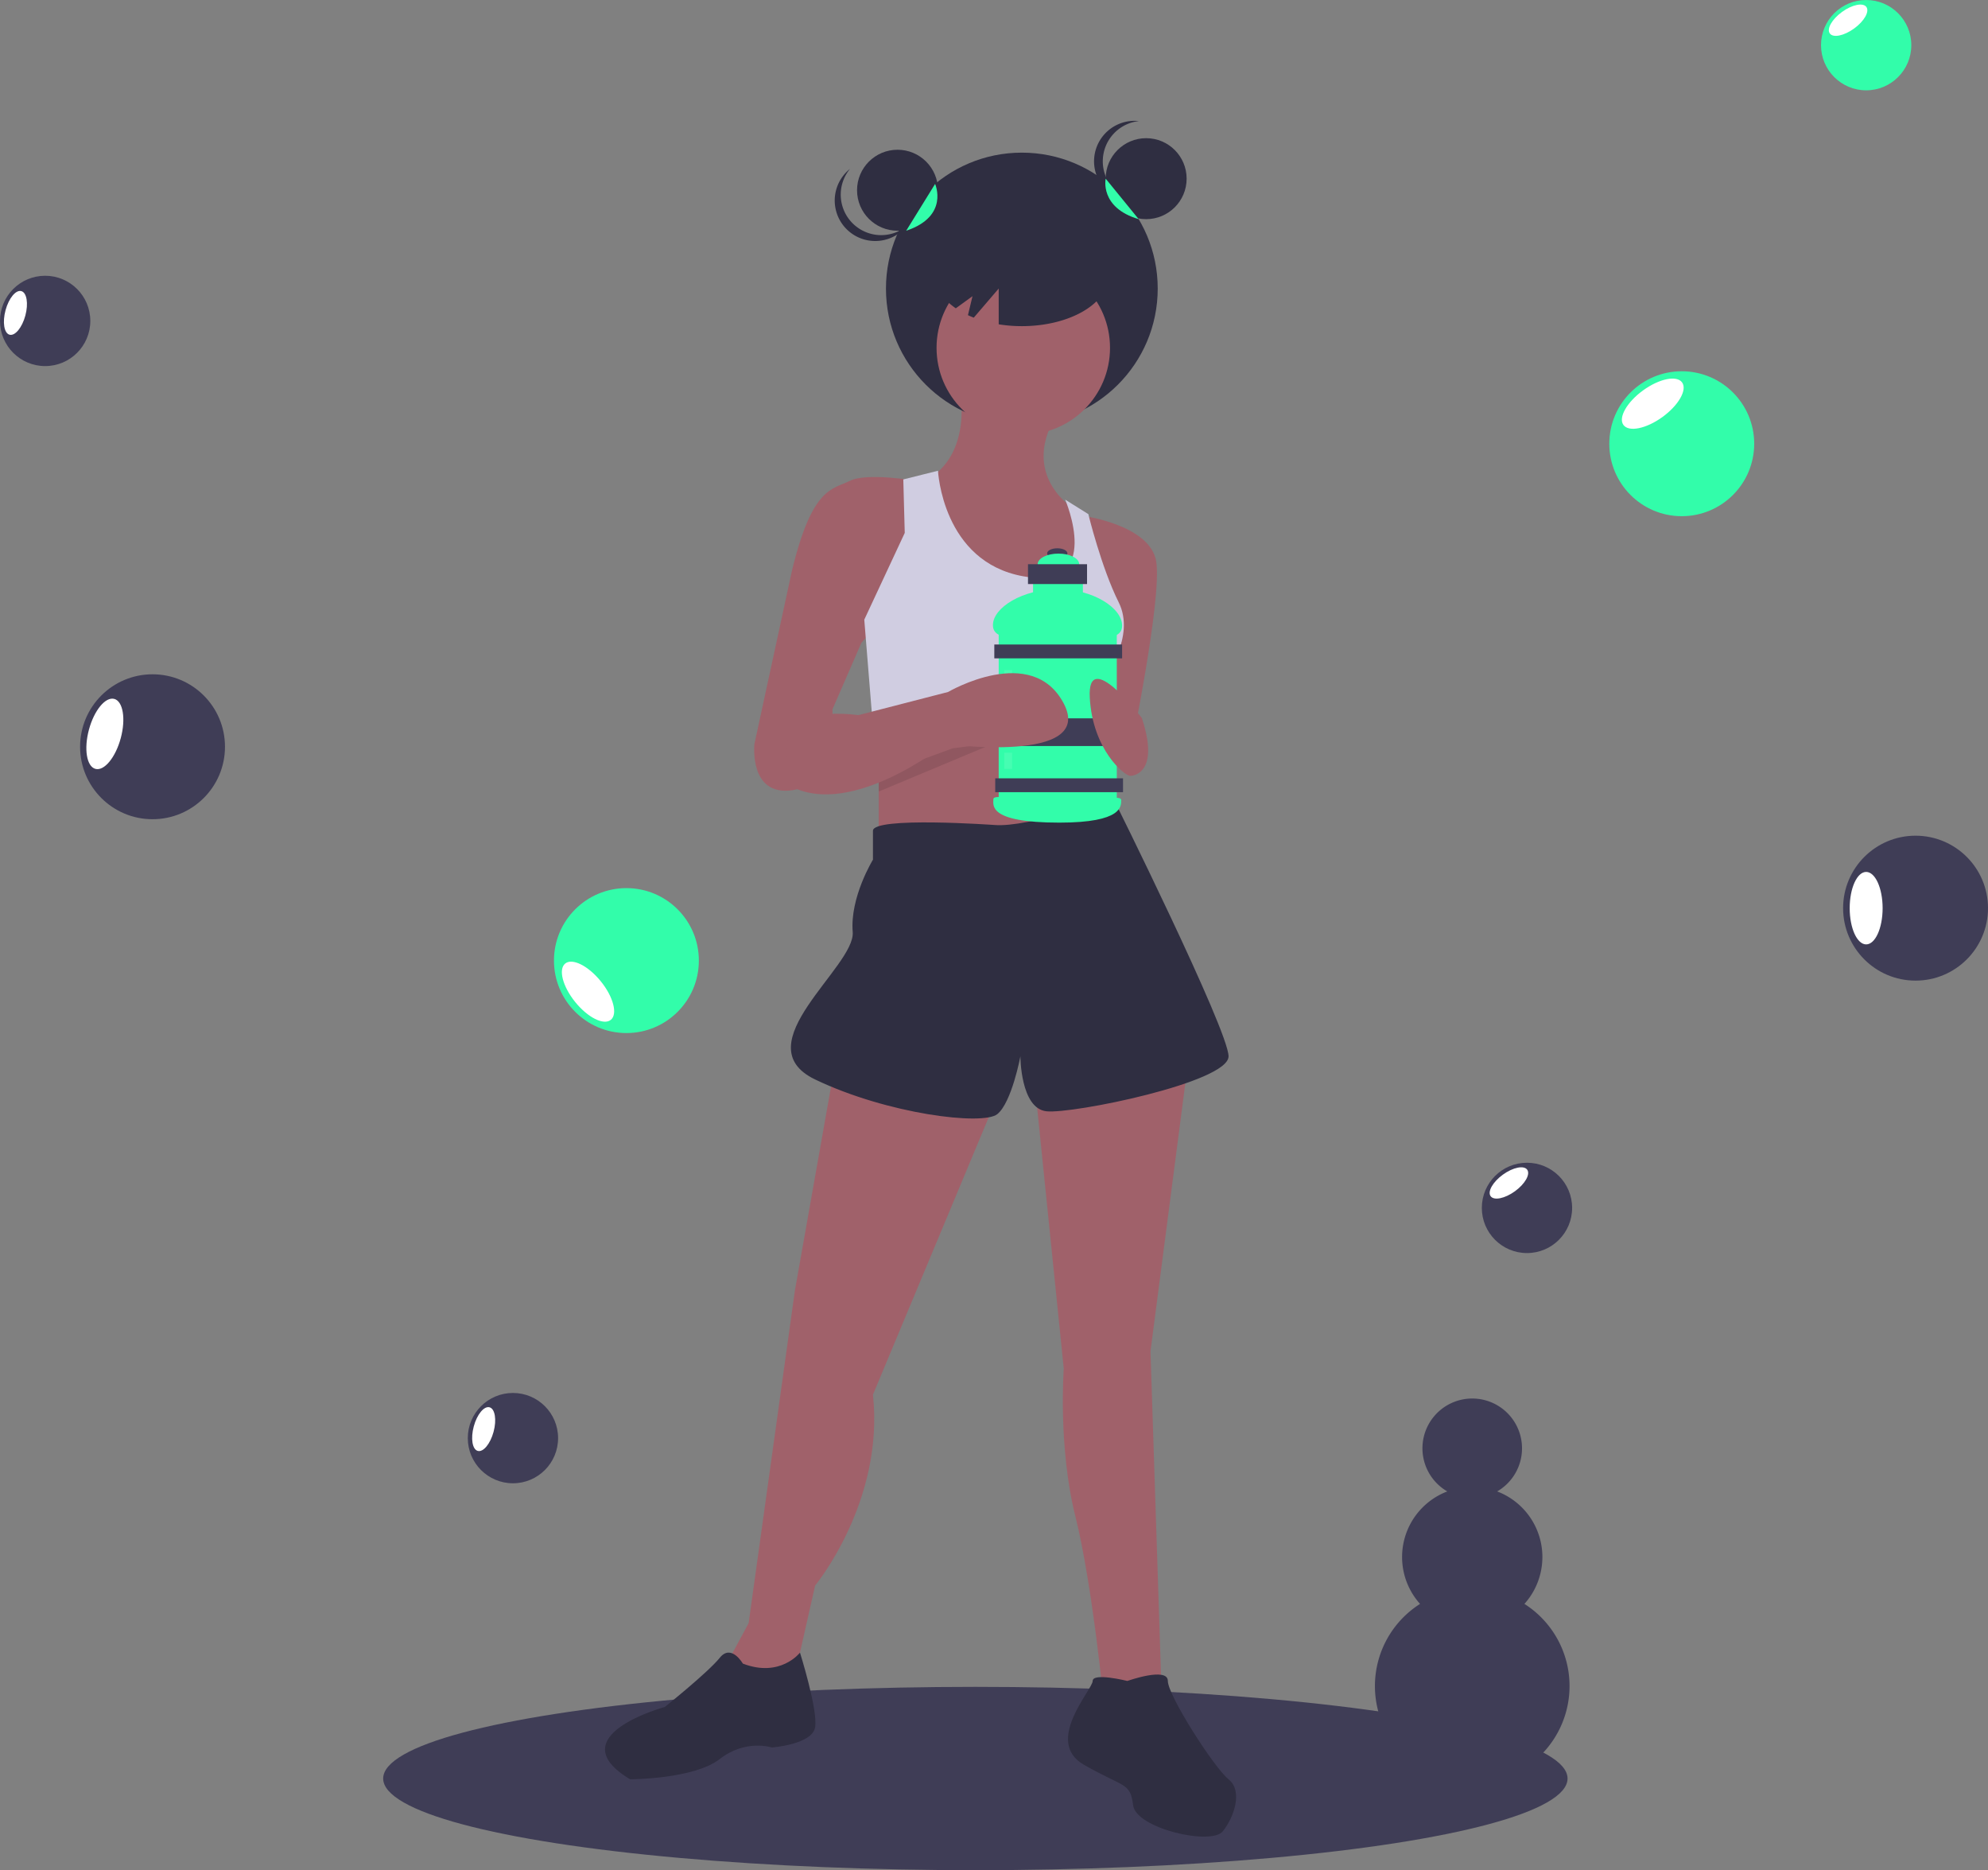 <svg id="aaa444b1-ec30-4a51-a2af-6b879f86a07d" data-name="Layer 1" xmlns="http://www.w3.org/2000/svg" width="817.439" height="768.793" viewBox="0 0 817.439 768.793"><rect x="0" y="0" width="817.439" height="768.793" fill="#808080" stroke="none"/><title>energizer</title><ellipse cx="401.055" cy="731.114" rx="243.5" ry="37.679" fill="#3f3d56"/><path d="M585.888,225.235s5.944,27.342-14.265,38.041c0,0,4.755,60.627,35.663,61.816s30.908-32.097,30.908-32.097l-4.755-17.831s-22.587-13.076-8.321-38.041Z" transform="translate(-191.28 -65.603)" fill="#a0616a"/><circle cx="420.166" cy="118.619" r="55.872" fill="#2f2e41"/><polygon points="361.323 286.829 361.323 353.4 459.99 349.834 452.857 284.452 361.323 286.829" fill="#a0616a"/><circle cx="420.761" cy="142.989" r="35.663" fill="#a0616a"/><path d="M568.057,263.275s-20.209-3.566-27.342,0-15.454,2.378-23.775,36.852l-15.454,71.326s-2.378,21.398,15.454,19.02,16.643-33.285,16.643-33.285l11.888-27.342L566.868,306.071Z" transform="translate(-191.28 -65.603)" fill="#a0616a"/><path d="M635.816,277.54s28.53,3.566,30.908,19.02-10.699,78.459-10.699,78.459l-20.209-20.209L646.515,315.581Z" transform="translate(-191.28 -65.603)" fill="#a0616a"/><path d="M562.707,262.681l.594,21.992L546.659,320.336l3.566,43.984,95.389.287-.287-20.496s13.076-16.643,5.944-30.908-12.482-36.257-12.482-36.257l-9.51-5.944s16.048,37.446-17.237,31.502-35.069-43.39-35.069-43.39Z" transform="translate(-191.28 -65.603)" fill="#d0cde1"/><path d="M534.771,502.217l-16.643,93.912-19.02,136.708-8.321,15.454,7.133,15.454,20.209-9.51L526.45,717.384s28.53-34.474,23.775-78.459L601.342,516.482Z" transform="translate(-191.28 -65.603)" fill="#a0616a"/><path d="M616.796,511.727l11.888,116.499s-2.378,32.097,4.755,60.627,11.888,78.459,11.888,78.459h23.775l-4.755-146.218,15.454-118.877Z" transform="translate(-191.28 -65.603)" fill="#a0616a"/><path d="M600.153,404.738s-49.928-3.566-49.928,2.378v11.888s-9.51,15.454-8.321,29.719-45.173,46.362-15.454,60.627,68.948,19.02,74.892,14.265,9.51-23.775,9.51-23.775,0,21.398,10.699,22.587,74.892-11.888,74.892-22.587-47.572-106.395-47.572-106.395S614.419,405.927,600.153,404.738Z" transform="translate(-191.28 -65.603)" fill="#2f2e41"/><path d="M496.731,749.48s-4.755-8.321-9.51-2.378-22.587,20.209-22.587,20.209S420.65,779.2,450.369,797.031c0,0,26.153,0,36.852-8.321s21.398-4.755,21.398-4.755,16.643-1.189,17.831-8.321-6.227-30.671-6.227-30.671S512.185,755.424,496.731,749.48Z" transform="translate(-191.28 -65.603)" fill="#2f2e41"/><path d="M654.837,756.613s-14.265-3.566-14.265,0-20.209,24.964-3.566,34.474,19.02,7.133,20.209,16.643,32.097,16.643,36.852,10.699,8.321-16.643,2.378-21.398-24.964-34.474-24.964-40.418S654.837,756.613,654.837,756.613Z" transform="translate(-191.28 -65.603)" fill="#2f2e41"/><ellipse cx="434.741" cy="227.477" rx="4.173" ry="2.087" fill="#3f3d56"/><ellipse cx="435.216" cy="231.934" rx="8.536" ry="4.363" fill="#32fdaa"/><rect x="424.782" y="234.59" width="20.487" height="14.986" fill="#32fdaa"/><rect x="410.65" y="258.018" width="48.562" height="73.413" fill="#32fdaa"/><path d="M652.674,322.767c0,7.229-11.91,4.742-26.368,4.742s-26.747,2.297-26.747-4.932,12.289-14.796,26.747-14.796S652.674,315.538,652.674,322.767Z" transform="translate(-191.28 -65.603)" fill="#32fdaa"/><rect x="408.848" y="264.942" width="52.546" height="5.691" fill="#3f3d56"/><rect x="409.227" y="319.954" width="52.546" height="5.691" fill="#3f3d56"/><rect x="408.848" y="295.293" width="52.546" height="11.382" fill="#3f3d56"/><path d="M652.295,394.473c0,2.41.765,9.295-25.419,9.295-29.593,0-27.127-7.265-27.127-9.675s13.088.948,27.127.948S652.295,392.063,652.295,394.473Z" transform="translate(-191.28 -65.603)" fill="#32fdaa"/><rect x="422.696" y="231.934" width="24.281" height="8.157" fill="#3f3d56"/><rect x="412.926" y="275.47" width="3.225" height="17.831" fill="#fff" opacity="0.1"/><rect x="412.926" y="309.425" width="3.225" height="6.639" fill="#fff" opacity="0.1"/><path d="M660.78,360.754s-22.587-29.719-21.398-8.321,14.265,32.097,16.643,32.097S667.913,382.152,660.78,360.754Z" transform="translate(-191.28 -65.603)" fill="#a0616a"/><path d="M552.603,383.647c1.783.288,30.314-10.411,30.314-10.411l17.831-2.378-48.145,20.134Z" transform="translate(-191.28 -65.603)" opacity="0.1"/><path d="M515.751,363.132s9.51-5.944,28.53-3.566l36.852-9.51s34.474-20.209,47.551,4.755S579.944,371.453,579.944,371.453s-41.607,33.285-66.571,15.454Z" transform="translate(-191.28 -65.603)" fill="#a0616a"/><circle cx="369.05" cy="78.201" r="16.643" fill="#2f2e41"/><circle cx="471.283" cy="73.446" r="16.643" fill="#2f2e41"/><path d="M644.732,131.917a16.642,16.642,0,0,1,14.86-16.544,16.643,16.643,0,1,0,0,33.089A16.642,16.642,0,0,1,644.732,131.917Z" transform="translate(-191.28 -65.603)" fill="#2f2e41"/><path d="M541.734,157.266a16.642,16.642,0,0,1-.965-22.217,16.81,16.81,0,0,0-1.343,1.178,16.643,16.643,0,0,0,23.295,23.775,16.812,16.812,0,0,0,1.205-1.318A16.642,16.642,0,0,1,541.734,157.266Z" transform="translate(-191.28 -65.603)" fill="#2f2e41"/><path d="M611.447,158.07c-19.696,0-35.663,9.314-35.663,20.803,0,5.141,3.209,9.839,8.507,13.469l6.866-4.975-1.867,7.793c.775.359,1.566.706,2.391,1.028l10.256-11.966v14.7a59.869,59.869,0,0,0,9.51.754c19.696,0,35.663-9.314,35.663-20.803S631.143,158.07,611.447,158.07Z" transform="translate(-191.28 -65.603)" fill="#2f2e41"/><path d="M645.921,139.049s-2.585,11.888,13.567,16.643" transform="translate(-191.28 -65.603)" fill="#32fdaa"/><path d="M575.784,141.213s5.944,13.29-11.888,19.234" transform="translate(-191.28 -65.603)" fill="#32fdaa"/><path d="M818.1,724.937a28.843,28.843,0,0,0-11.205-46.239,20.471,20.471,0,1,0-20.503,0,28.843,28.843,0,0,0-11.205,46.239,40.012,40.012,0,1,0,42.914,0Z" transform="translate(-191.28 -65.603)" fill="#3f3d56"/><circle cx="257.572" cy="394.878" r="29.789" fill="#32fdaa"/><ellipse cx="433.066" cy="473.261" rx="6.77" ry="14.895" transform="translate(-392.588 312.307) rotate(-38.991)" fill="#fff"/><circle cx="62.722" cy="306.977" r="29.789" fill="#3f3d56"/><ellipse cx="234.392" cy="367.293" rx="14.895" ry="6.77" transform="translate(-372.537 432.379) rotate(-74.91)" fill="#fff"/><circle cx="18.569" cy="131.924" r="18.564" fill="#3f3d56"/><ellipse cx="197.628" cy="194.232" rx="9.282" ry="4.219" transform="translate(-232.636 268.876) rotate(-74.91)" fill="#fff"/><circle cx="210.916" cy="591.181" r="18.564" fill="#3f3d56"/><ellipse cx="389.975" cy="653.489" rx="9.282" ry="4.219" transform="matrix(0.26, -0.966, 0.966, 0.26, -533.786, 794.286)" fill="#fff"/><circle cx="787.65" cy="373.326" r="29.789" fill="#3f3d56"/><ellipse cx="767.34" cy="373.326" rx="6.77" ry="14.895" fill="#fff"/><circle cx="691.513" cy="182.406" r="29.789" fill="#32fdaa"/><ellipse cx="870.878" cy="231.56" rx="14.895" ry="6.77" transform="translate(-161.526 489.315) rotate(-35.919)" fill="#fff"/><circle cx="767.34" cy="18.566" r="18.564" fill="#32fdaa"/><ellipse cx="951.195" cy="73.918" rx="9.282" ry="4.219" transform="translate(-53.775 506.456) rotate(-35.919)" fill="#fff"/><circle cx="627.873" cy="496.545" r="18.564" fill="#3f3d56"/><ellipse cx="811.728" cy="551.897" rx="9.282" ry="4.219" transform="translate(-360.694 515.526) rotate(-35.919)" fill="#fff"/></svg>